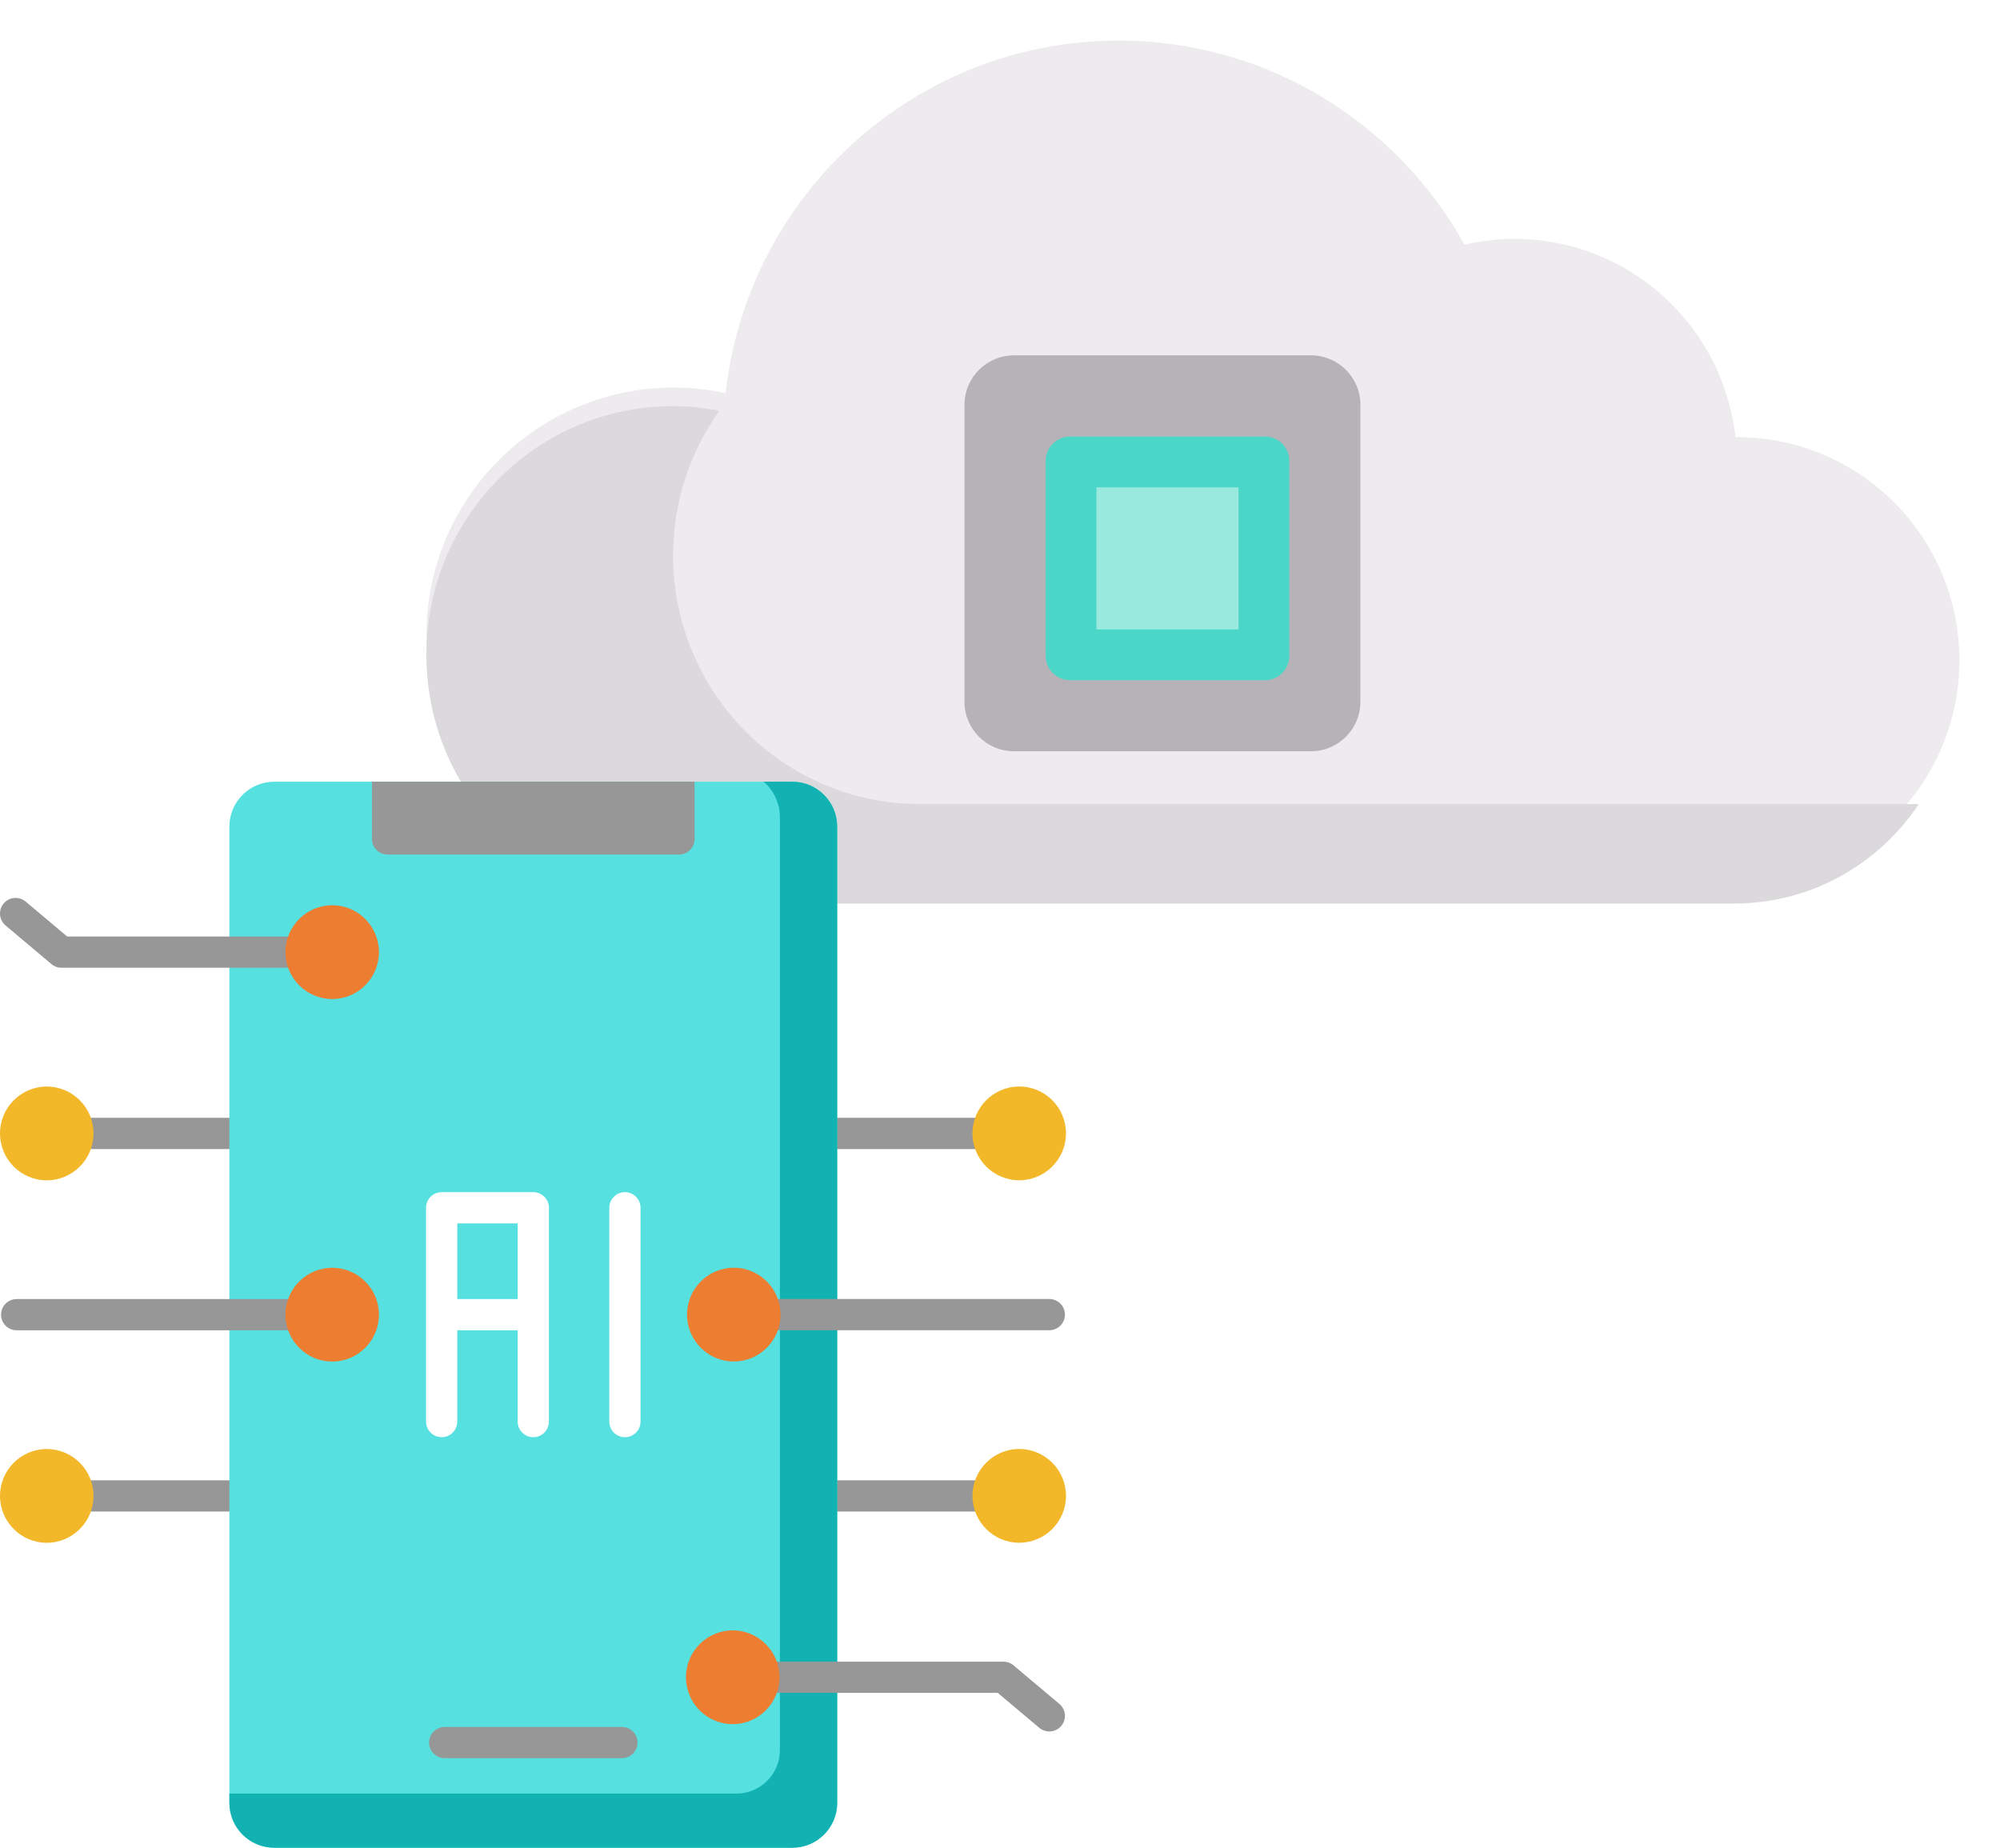 <svg width="197" height="182" viewBox="0 0 197 182" fill="none" xmlns="http://www.w3.org/2000/svg">
<g filter="url(#filter0_d)">
<path d="M171.08 39.059C171.033 39.059 170.986 39.066 170.939 39.066C169.729 28.079 160.445 19.529 149.161 19.529C147.471 19.529 145.833 19.739 144.253 20.102C137.599 8.118 124.848 0 110.193 0C90.134 0 73.63 15.197 71.478 34.728C69.825 34.373 68.114 34.176 66.355 34.176C52.904 34.177 42 45.106 42 58.588C42 72.07 52.904 83 66.355 83H171.081C183.186 83 193 73.163 193 61.029C193 48.895 183.186 39.059 171.08 39.059Z" fill="#EDEBED"/>
</g>
<path d="M90.609 79.2C77.186 79.2 66.304 68.231 66.304 54.7C66.304 49.384 68.002 44.477 70.856 40.462C69.379 40.177 67.864 40 66.304 40C52.882 40 42 50.969 42 64.5C42 78.031 52.882 89 66.305 89H170.814C178.397 89 185.076 85.108 189 79.2H90.609V79.2Z" fill="#DBD9DC"/>
<path d="M129.125 74H99.875C97.183 74 95 71.817 95 69.125V39.875C95 37.182 97.183 35 99.875 35H129.125C131.818 35 134 37.183 134 39.875V69.125C134 71.817 131.818 74 129.125 74Z" fill="#B7B2B8"/>
<path d="M124.6 67H105.4C104.074 67 103 65.926 103 64.6V45.4C103 44.074 104.074 43 105.4 43H124.6C125.926 43 127 44.074 127 45.4V64.6C127 65.926 125.925 67 124.6 67Z" fill="#4BD7C8"/>
<path d="M122 48H108V62H122V48Z" fill="#99E9DF"/>
<path d="M7.674 113.181H24.133C24.983 113.181 25.671 112.492 25.671 111.643C25.671 110.794 24.983 110.105 24.133 110.105H7.674C6.825 110.105 6.136 110.794 6.136 111.643C6.136 112.492 6.825 113.181 7.674 113.181Z" fill="#979797"/>
<path d="M24.133 145.809H7.674C6.825 145.809 6.136 146.498 6.136 147.347C6.136 148.197 6.825 148.885 7.674 148.885H24.133C24.983 148.885 25.671 148.197 25.671 147.347C25.671 146.498 24.983 145.809 24.133 145.809Z" fill="#979797"/>
<path d="M81.07 113.181H97.529C98.378 113.181 99.067 112.492 99.067 111.643C99.067 110.794 98.378 110.105 97.529 110.105H81.07C80.22 110.105 79.532 110.794 79.532 111.643C79.532 112.492 80.22 113.181 81.07 113.181Z" fill="#979797"/>
<path d="M97.529 145.809H81.07C80.22 145.809 79.532 146.498 79.532 147.347C79.532 148.197 80.22 148.885 81.07 148.885H97.529C98.378 148.885 99.067 148.197 99.067 147.347C99.067 146.498 98.378 145.809 97.529 145.809Z" fill="#979797"/>
<path d="M82.464 81.415V177.585C82.464 180.019 80.485 182 78.05 182H27.009C24.574 182 22.595 180.019 22.595 177.585V81.415C22.595 78.981 24.574 77 27.009 77H78.05C80.485 77 82.464 78.981 82.464 81.415Z" fill="#56E0E0"/>
<path d="M82.464 81.415V177.585C82.464 180.019 80.485 182 78.05 182H27.009C24.574 182 22.595 180.019 22.595 177.585V176.666H72.538C74.902 176.666 76.82 174.748 76.82 172.384V80.497C76.82 79.102 76.201 77.847 75.22 77H78.05C80.485 77 82.464 78.981 82.464 81.415Z" fill="#12B2B3"/>
<path d="M68.42 77V82.635C68.42 83.487 67.731 84.174 66.882 84.174H38.177C37.328 84.174 36.639 83.487 36.639 82.635V77H68.42Z" fill="#979797"/>
<path d="M61.256 170.104H43.803C42.953 170.104 42.265 170.792 42.265 171.642C42.265 172.491 42.953 173.18 43.803 173.18H61.256C62.106 173.18 62.794 172.491 62.794 171.642C62.794 170.792 62.106 170.104 61.256 170.104Z" fill="#979797"/>
<path d="M0.548 91.16L5.069 94.963C5.346 95.196 5.697 95.324 6.059 95.324H29.654C30.503 95.324 31.192 94.635 31.192 93.786C31.192 92.937 30.503 92.248 29.654 92.248H6.62L2.528 88.806C1.878 88.259 0.908 88.343 0.361 88.993C-0.186 89.643 -0.102 90.614 0.548 91.16Z" fill="#979797"/>
<path d="M1.643 131.033H29.654C30.503 131.033 31.192 130.345 31.192 129.495C31.192 128.646 30.503 127.957 29.654 127.957H1.643C0.793 127.957 0.104 128.646 0.104 129.495C0.104 130.345 0.793 131.033 1.643 131.033Z" fill="#979797"/>
<path d="M4.606 116.261C7.146 116.261 9.212 114.189 9.212 111.643C9.212 109.097 7.146 107.026 4.606 107.026C2.067 107.026 0 109.097 0 111.643C0 114.189 2.066 116.261 4.606 116.261Z" fill="#F2B829"/>
<path d="M4.606 142.73C2.066 142.73 0 144.801 0 147.347C0 149.893 2.066 151.965 4.606 151.965C7.146 151.965 9.212 149.893 9.212 147.347C9.212 144.801 7.146 142.73 4.606 142.73Z" fill="#F2B829"/>
<path d="M32.722 98.404C35.262 98.404 37.328 96.332 37.328 93.786C37.328 91.24 35.262 89.169 32.722 89.169C30.182 89.169 28.116 91.24 28.116 93.786C28.116 96.332 30.182 98.404 32.722 98.404Z" fill="#ED7E31"/>
<path d="M32.722 134.113C35.262 134.113 37.328 132.041 37.328 129.495C37.328 126.949 35.262 124.878 32.722 124.878C30.182 124.878 28.116 126.949 28.116 129.495C28.116 132.041 30.182 134.113 32.722 134.113Z" fill="#ED7E31"/>
<path d="M75.242 163.671H98.837C99.199 163.671 99.55 163.799 99.827 164.032L104.348 167.835C104.998 168.382 105.082 169.352 104.535 170.002C104.231 170.364 103.796 170.55 103.357 170.55C103.008 170.55 102.656 170.431 102.368 170.189L98.276 166.747H75.242C74.392 166.747 73.704 166.058 73.704 165.209C73.704 164.359 74.392 163.671 75.242 163.671Z" fill="#979797"/>
<path d="M103.357 131.028H75.346C74.497 131.028 73.808 130.34 73.808 129.49C73.808 128.641 74.497 127.952 75.346 127.952H103.357C104.207 127.952 104.895 128.641 104.895 129.49C104.895 130.34 104.207 131.028 103.357 131.028Z" fill="#979797"/>
<path d="M100.394 116.256C97.854 116.256 95.788 114.184 95.788 111.638C95.788 109.092 97.855 107.021 100.394 107.021C102.934 107.021 105 109.092 105 111.638C105 114.184 102.934 116.256 100.394 116.256Z" fill="#F2B829"/>
<path d="M100.394 142.725C102.934 142.725 105 144.797 105 147.343C105 149.889 102.934 151.96 100.394 151.96C97.855 151.96 95.788 149.889 95.788 147.343C95.788 144.797 97.854 142.725 100.394 142.725Z" fill="#F2B829"/>
<path d="M72.173 160.592C74.713 160.592 76.779 162.663 76.779 165.209C76.779 167.755 74.713 169.827 72.173 169.827C69.634 169.827 67.567 167.755 67.567 165.209C67.567 162.663 69.633 160.592 72.173 160.592Z" fill="#ED7E31"/>
<path d="M72.278 134.108C69.738 134.108 67.672 132.036 67.672 129.49C67.672 126.944 69.738 124.873 72.278 124.873C74.818 124.873 76.884 126.944 76.884 129.49C76.884 132.036 74.818 134.108 72.278 134.108Z" fill="#ED7E31"/>
<path d="M52.53 117.428H43.504C42.655 117.428 41.966 118.116 41.966 118.966V140.025C41.966 140.874 42.655 141.563 43.504 141.563C44.354 141.563 45.042 140.874 45.042 140.025V131.033H50.992V140.025C50.992 140.874 51.68 141.563 52.53 141.563C53.379 141.563 54.068 140.874 54.068 140.025V118.966C54.068 118.116 53.379 117.428 52.53 117.428ZM45.042 127.957V120.504H50.992V127.957H45.042Z" fill="white"/>
<path d="M61.555 117.428C60.705 117.428 60.017 118.116 60.017 118.966V140.025C60.017 140.874 60.705 141.563 61.555 141.563C62.404 141.563 63.093 140.874 63.093 140.025V118.966C63.093 118.116 62.404 117.428 61.555 117.428Z" fill="white"/>
<defs>
<filter id="filter0_d" x="38" y="0" width="159" height="91" filterUnits="userSpaceOnUse" color-interpolation-filters="sRGB">
<feFlood flood-opacity="0" result="BackgroundImageFix"/>
<feColorMatrix in="SourceAlpha" type="matrix" values="0 0 0 0 0 0 0 0 0 0 0 0 0 0 0 0 0 0 127 0"/>
<feOffset dy="4"/>
<feGaussianBlur stdDeviation="2"/>
<feColorMatrix type="matrix" values="0 0 0 0 0 0 0 0 0 0 0 0 0 0 0 0 0 0 0.25 0"/>
<feBlend mode="normal" in2="BackgroundImageFix" result="effect1_dropShadow"/>
<feBlend mode="normal" in="SourceGraphic" in2="effect1_dropShadow" result="shape"/>
</filter>
</defs>
</svg>
